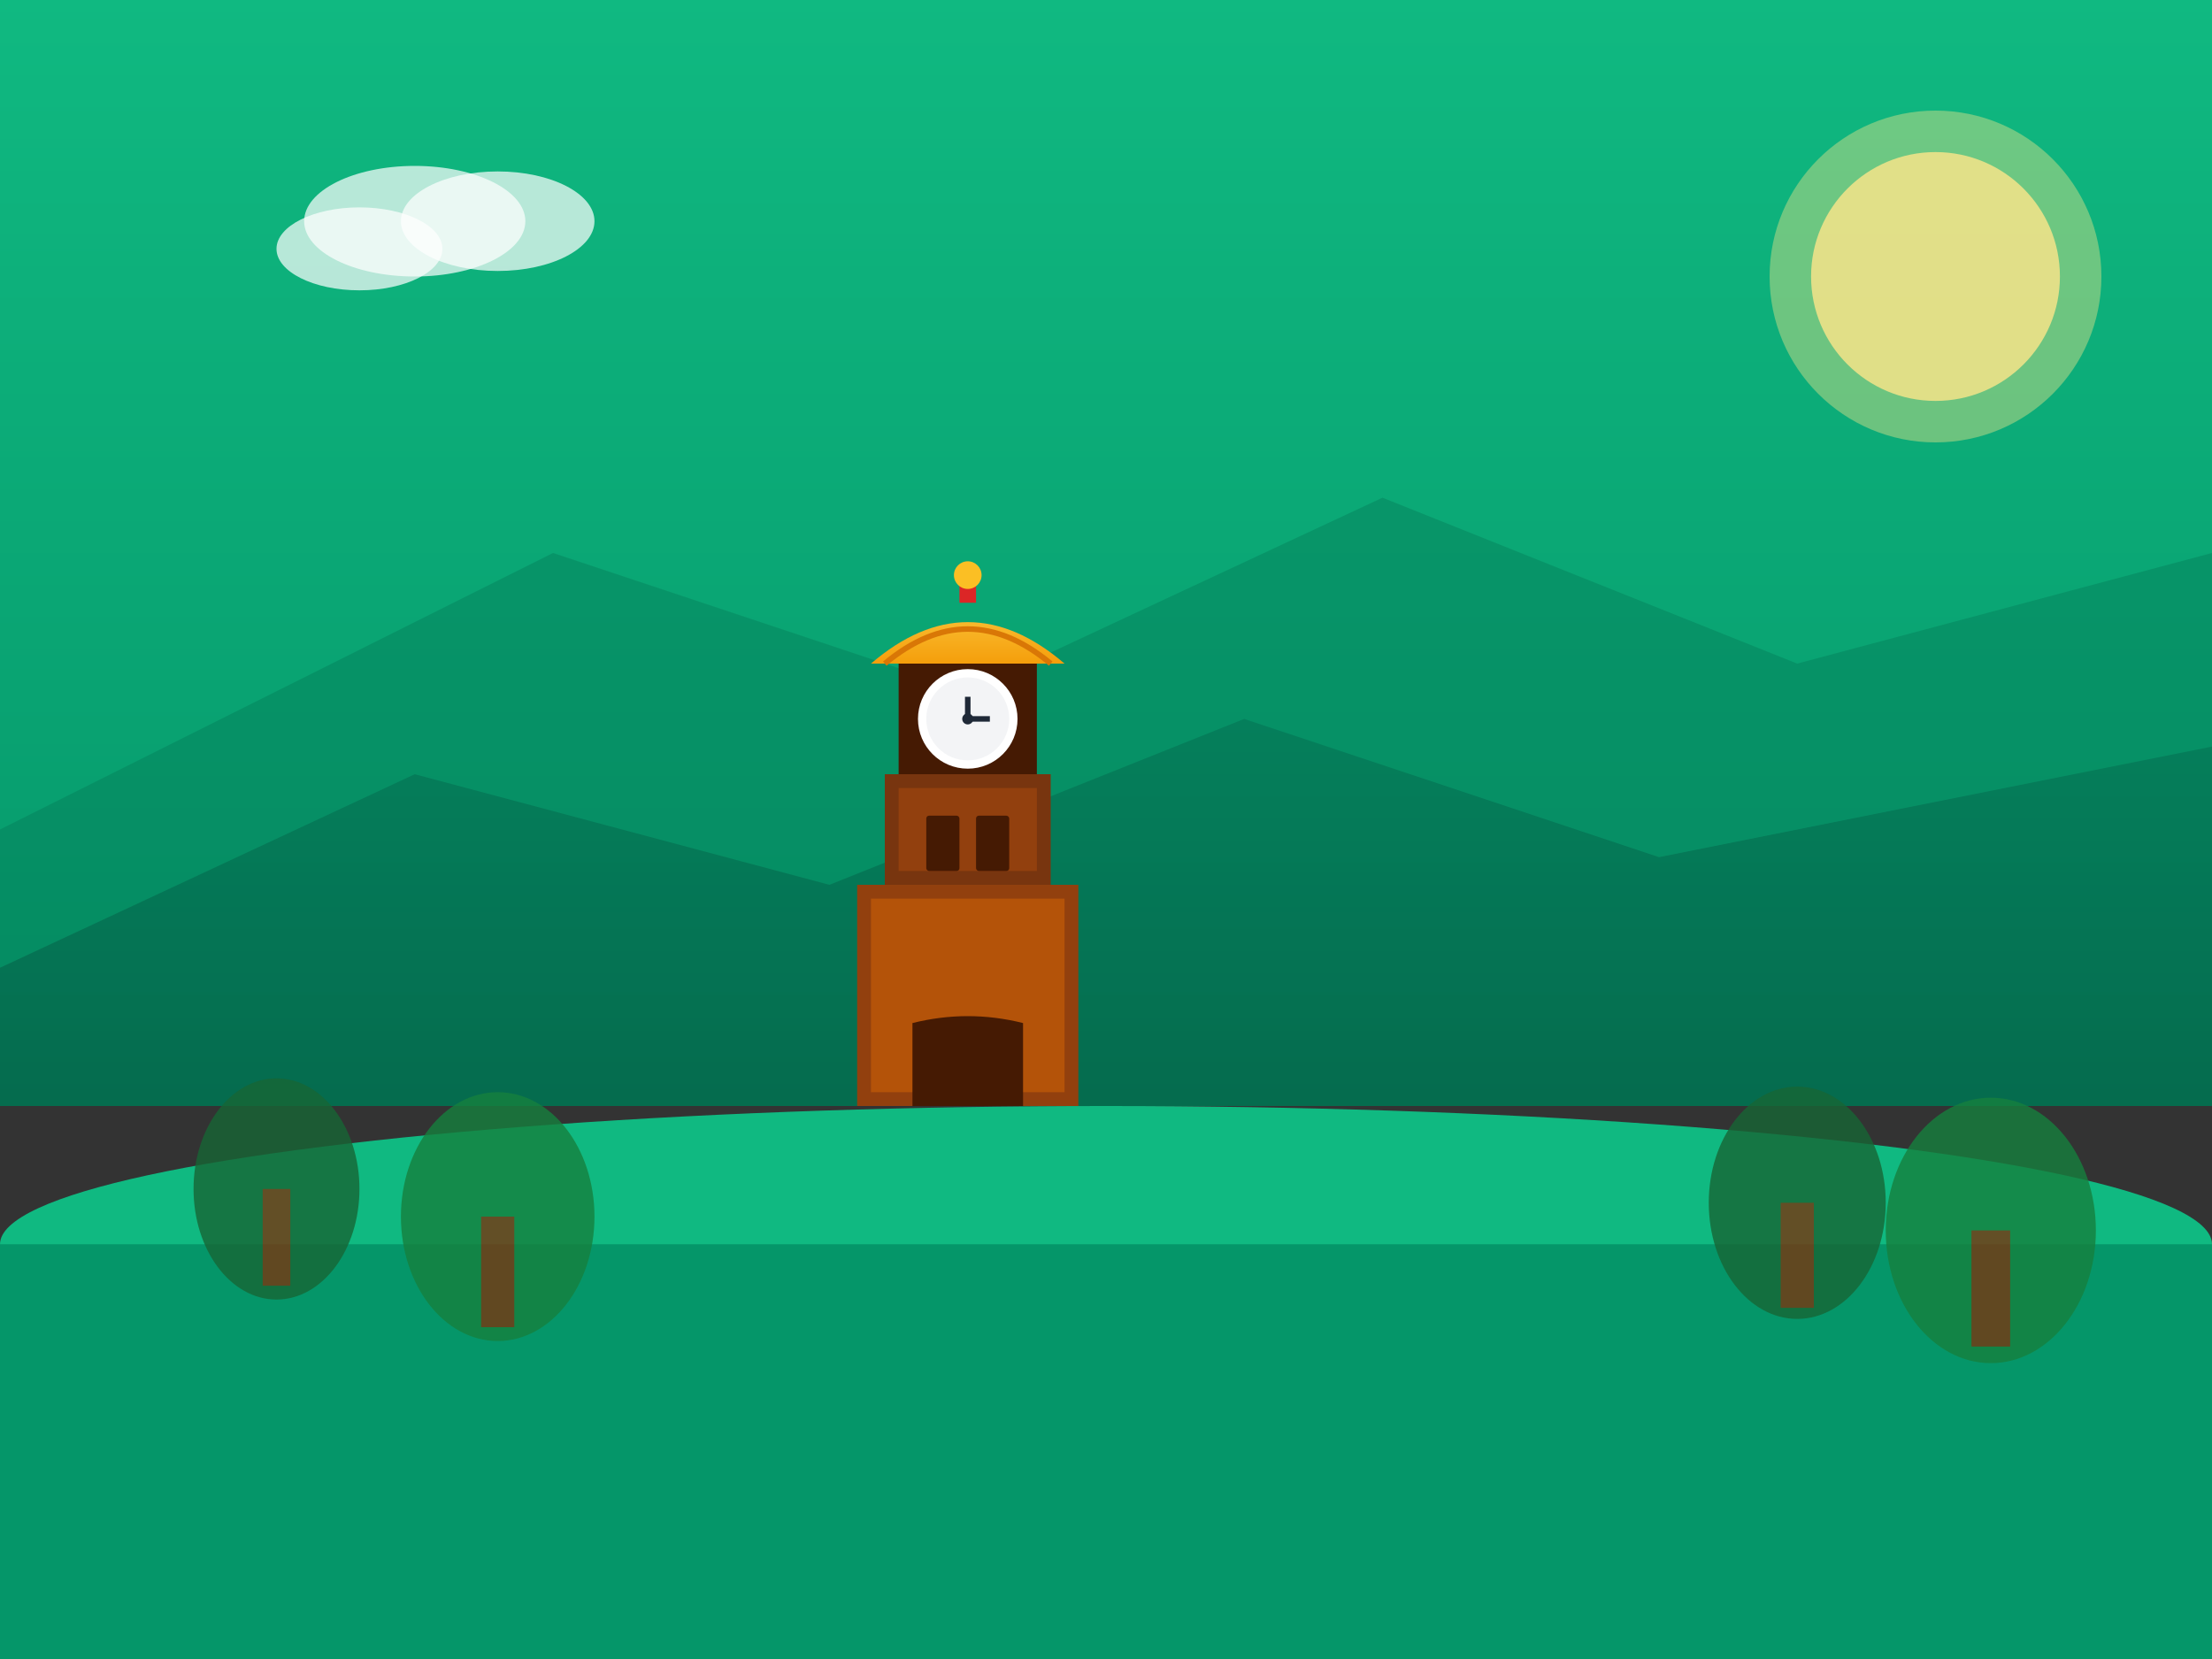 <svg width="800" height="600" viewBox="0 0 800 600" fill="none" xmlns="http://www.w3.org/2000/svg">
  <rect x="0" y="0" width="800" height="600" fill="#333333" stroke="none"/>
  <defs>
    <linearGradient id="bukittinggiSky" x1="0%" y1="0%" x2="0%" y2="100%">
      <stop offset="0%" style="stop-color:#10B981;stop-opacity:1" />
      <stop offset="100%" style="stop-color:#059669;stop-opacity:1" />
    </linearGradient>
    <linearGradient id="clockTower" x1="0%" y1="0%" x2="0%" y2="100%">
      <stop offset="0%" style="stop-color:#FCD34D;stop-opacity:1" />
      <stop offset="100%" style="stop-color:#F59E0B;stop-opacity:1" />
    </linearGradient>
    <linearGradient id="mountain" x1="0%" y1="100%" x2="0%" y2="0%">
      <stop offset="0%" style="stop-color:#065F46;stop-opacity:1" />
      <stop offset="100%" style="stop-color:#047857;stop-opacity:1" />
    </linearGradient>
  </defs>
  
  <!-- Sky -->
  <rect width="800" height="400" fill="url(#bukittinggiSky)"/>
  
  <!-- Sun -->
  <circle cx="700" cy="100" r="45" fill="#FDE68A" opacity="0.8"/>
  <circle cx="700" cy="100" r="60" fill="#FDE68A" opacity="0.4"/>
  
  <!-- Distant mountains -->
  <path d="M0,300 L200,200 L350,250 L500,180 L650,240 L800,200 L800,400 L0,400 Z" 
        fill="#047857" opacity="0.4"/>
  
  <!-- Mid mountains -->
  <path d="M0,350 L150,280 L300,320 L450,260 L600,310 L800,270 L800,400 L0,400 Z" 
        fill="url(#mountain)" opacity="0.7"/>
  
  <!-- Jam Gadang (Clock Tower) - iconic Bukittinggi landmark -->
  <g transform="translate(350, 200)">
    <!-- Tower base -->
    <rect x="-40" y="120" width="80" height="80" fill="#92400E"/>
    <rect x="-35" y="125" width="70" height="70" fill="#B45309"/>
    
    <!-- Tower middle section -->
    <rect x="-30" y="80" width="60" height="40" fill="#78350F"/>
    <rect x="-25" y="85" width="50" height="30" fill="#92400E"/>
    
    <!-- Tower top section -->
    <rect x="-25" y="40" width="50" height="40" fill="#451A03"/>
    
    <!-- Clock face -->
    <circle cx="0" cy="60" r="18" fill="#FFFFFF"/>
    <circle cx="0" cy="60" r="15" fill="#F3F4F6"/>
    <line x1="0" y1="60" x2="0" y2="52" stroke="#1F2937" stroke-width="2"/>
    <line x1="0" y1="60" x2="8" y2="60" stroke="#1F2937" stroke-width="2"/>
    <circle cx="0" cy="60" r="2" fill="#1F2937"/>
    
    <!-- Roof (distinctive curved Minangkabau style) -->
    <path d="M-35,40 Q0,10 35,40" fill="url(#clockTower)"/>
    <path d="M-30,40 Q0,15 30,40" stroke="#D97706" stroke-width="2" fill="none"/>
    
    <!-- Roof ornament -->
    <rect x="-3" y="8" width="6" height="10" fill="#DC2626"/>
    <circle cx="0" cy="8" r="5" fill="#FBBF24"/>
    
    <!-- Windows -->
    <rect x="-15" y="95" width="12" height="20" fill="#451A03" rx="1"/>
    <rect x="3" y="95" width="12" height="20" fill="#451A03" rx="1"/>
    
    <!-- Entrance -->
    <path d="M-20,200 L-20,170 Q0,165 20,170 L20,200 Z" fill="#451A03"/>
  </g>
  
  <!-- Ground with hills -->
  <ellipse cx="400" cy="450" rx="400" ry="50" fill="#10B981"/>
  <rect y="450" width="800" height="150" fill="#059669"/>
  
  <!-- Trees -->
  <g opacity="0.8">
    <ellipse cx="100" cy="430" rx="30" ry="40" fill="#166534"/>
    <rect x="95" y="430" width="10" height="35" fill="#78350F"/>
    
    <ellipse cx="180" cy="440" rx="35" ry="45" fill="#15803D"/>
    <rect x="174" y="440" width="12" height="40" fill="#78350F"/>
    
    <ellipse cx="650" cy="435" rx="32" ry="42" fill="#166534"/>
    <rect x="644" y="435" width="12" height="38" fill="#78350F"/>
    
    <ellipse cx="720" cy="445" rx="38" ry="48" fill="#15803D"/>
    <rect x="713" y="445" width="14" height="42" fill="#78350F"/>
  </g>
  
  <!-- Decorative clouds -->
  <ellipse cx="150" cy="80" rx="40" ry="20" fill="#FFFFFF" opacity="0.7"/>
  <ellipse cx="180" cy="80" rx="35" ry="18" fill="#FFFFFF" opacity="0.7"/>
  <ellipse cx="130" cy="90" rx="30" ry="15" fill="#FFFFFF" opacity="0.7"/>
</svg>

